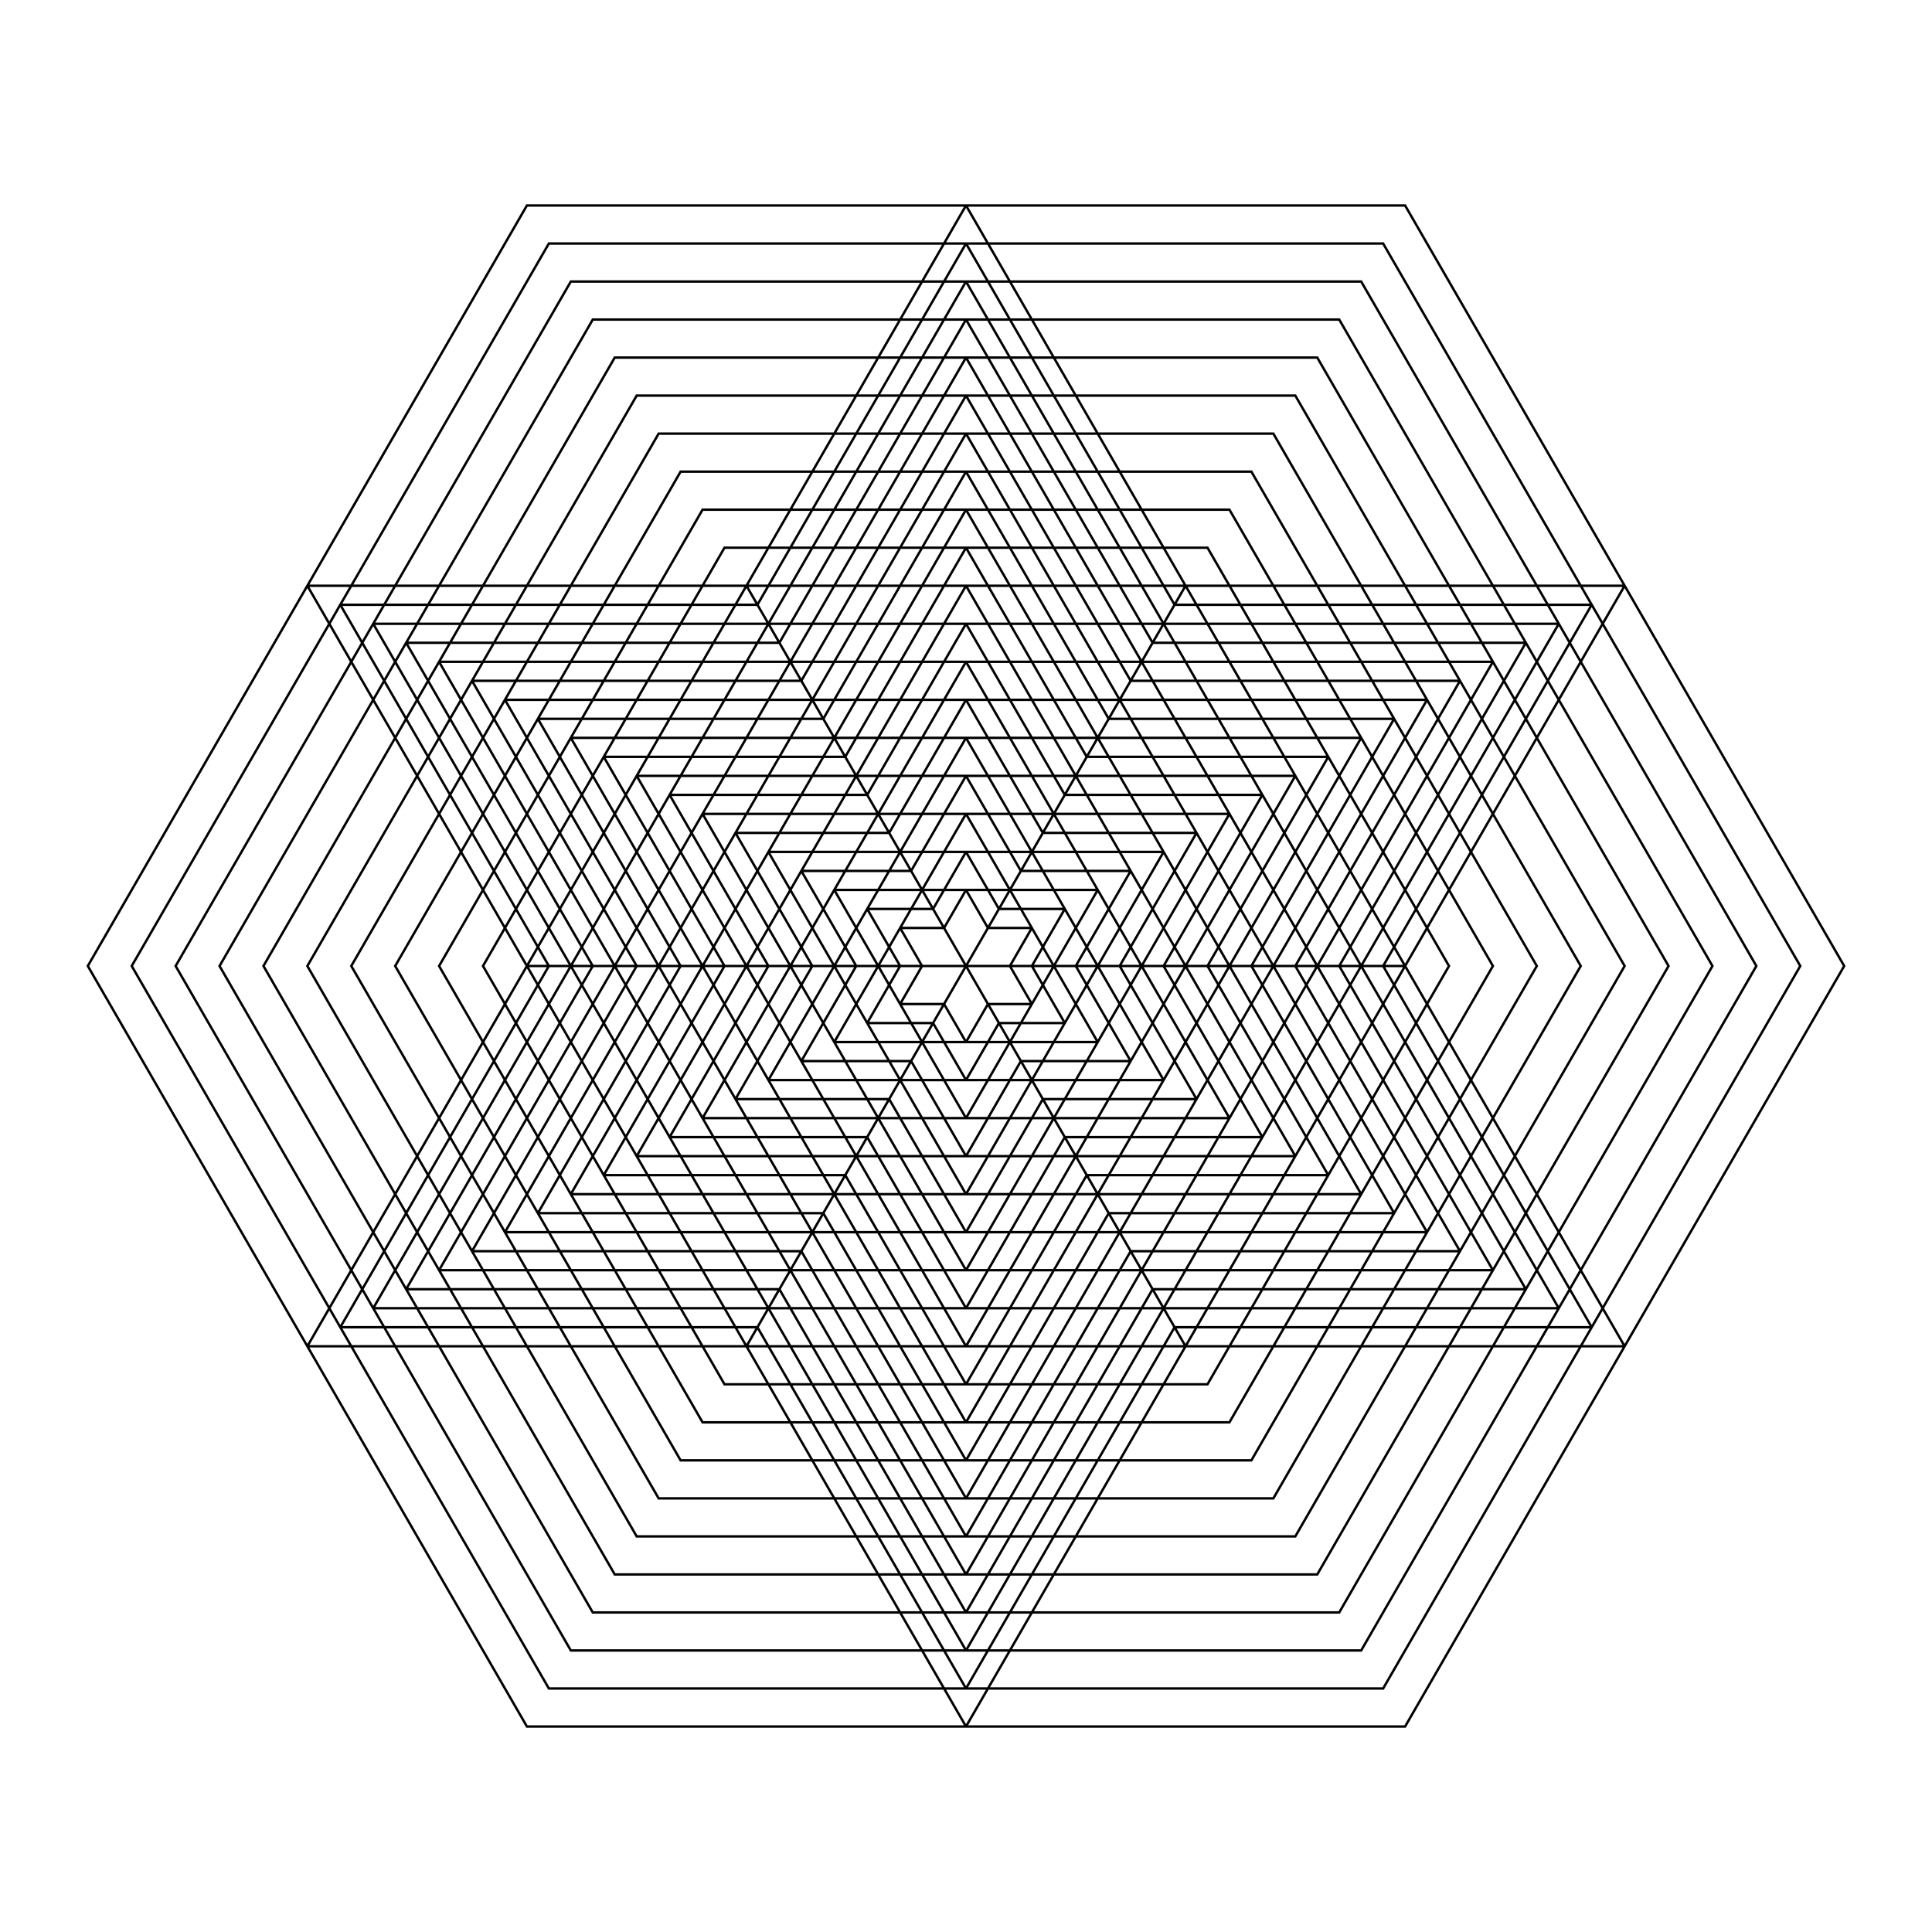 <?xml version="1.0" encoding="UTF-8"?>
<!DOCTYPE svg PUBLIC "-//W3C//DTD SVG 1.1//EN"
    "http://www.w3.org/Graphics/SVG/1.1/DTD/svg11.dtd">
<svg xmlns="http://www.w3.org/2000/svg" xmlns:xlink="http://www.w3.org/1999/xlink" version="1.1" width="400.0" height="400.0" viewBox="0 0 400 400"><g fill="rgb(0,0,0)" fill-opacity="0" fill-rule="nonzero" font-family="Sans" font-size="1" font-style="normal" opacity="1" stroke="rgb(0,0,0)" stroke-opacity="1" stroke-width="0.5" stroke-linecap="butt" stroke-linejoin="miter" text-anchor="middle"><path d="M 200,200 h 90.909 l 45.455,78.73 l -45.455,78.73 l -90.909,1.1133152719521369e-14 l -45.455,-78.73 l 45.455,-78.73 l 45.455,78.73 l -45.455,78.73 l -90.909,3.339945815856411e-14 l -45.455,-78.73 l 45.455,-78.73 l 90.909,-4.4532610878085476e-14 l -45.455,78.73 l -90.909,5.5665763597606845e-14 l -45.455,-78.73 l 45.455,-78.73 l 90.909,-6.679891631712821e-14 l 45.455,78.73 l -90.909,7.793206903664958e-14 l -45.455,-78.73 l 45.455,-78.73 l 90.909,-8.906522175617095e-14 l 45.455,78.73 l -45.455,78.73 l -45.455,-78.73 l 45.455,-78.73 l 90.909,-1.1133152719521369e-13 l 45.455,78.73 l -45.455,78.73 l -90.909,4.454386507147799e-13 l 45.455,-78.73 l 90.909,-1.3359783263425643e-13 l 45.455,78.73 l -45.455,78.73 l -90.909,-1.7824298544626706e-13 l -45.455,-78.73 l 86.364,-1.480709311696342e-13 l 43.182,74.793 l -43.182,74.793 l -86.364,4.654726985132221e-13 l -43.182,-74.793 l 43.182,-74.793 l 43.182,74.793 l -43.182,74.793 l -86.364,-1.270248558397725e-13 l -43.182,-74.793 l 43.182,-74.793 l 86.364,-1.9037691150381542e-13 l -43.182,74.793 l -86.364,5.077786788474034e-13 l -43.182,-74.793 l 43.182,-74.793 l 86.364,-2.1152990167090605e-13 l 43.182,74.793 l -86.364,-8.47188755055913e-14 l -43.182,-74.793 l 43.182,-74.793 l 86.364,-8.463334363580818e-13 l 43.182,74.793 l -43.182,74.793 l -43.182,-74.793 l 43.182,-74.793 l 86.364,-2.5383588200508716e-13 l 43.182,74.793 l -43.182,74.793 l -86.364,-4.24128951714101e-14 l 43.182,-74.793 l 86.364,3.386616723479074e-13 l 43.182,74.793 l -43.182,74.793 l -86.364,5.923906395157658e-13 l -43.182,-74.793 l 81.818,-2.8055544853193846e-13 l 40.909,70.857 l -40.909,70.857 l -81.818,-1.0128774053264013e-16 l -40.909,-70.857 l 40.909,-70.857 l 40.909,70.857 l -40.909,70.857 l -81.818,6.012915345946866e-13 l -40.909,-70.857 l 40.909,-70.857 l 81.818,-3.2063479832221545e-13 l -40.909,70.857 l -81.818,3.9978062049744287e-14 l -40.909,-70.857 l 40.909,-70.857 l 81.818,2.4067867422272683e-13 l 40.909,70.857 l -81.818,6.413708843849636e-13 l -40.909,-70.857 l 40.909,-70.857 l 81.818,-3.6071414811249234e-13 l 40.909,70.857 l -40.909,70.857 l -40.909,-70.857 l 40.909,-70.857 l 81.818,-9.621069704477116e-13 l 40.909,70.857 l -40.909,70.857 l -81.818,6.814502341752403e-13 l 40.909,-70.857 l 81.818,-4.0079349790276934e-13 l 40.909,70.857 l -40.909,70.857 l -81.818,1.2828430565104597e-12 l -40.909,-70.857 l 77.273,1.5160219827316337e-13 l 38.636,66.92 l -38.636,66.92 l -77.273,6.814446070785442e-13 l -38.636,-66.92 l 38.636,-66.92 l 38.636,66.92 l -38.636,66.92 l -77.273,1.5131521634165423e-13 l -38.636,-66.92 l 38.636,-66.92 l 77.273,-9.843620216933619e-13 l -38.636,66.92 l -77.273,-3.7881417439523567e-13 l -38.636,-66.92 l 38.636,-66.92 l 77.273,-4.542326309564719e-13 l 38.636,66.92 l -77.273,1.2872794363081794e-12 l -38.636,-66.92 l 38.636,-66.92 l 77.273,7.589675978041808e-14 l 38.636,66.92 l -38.636,66.92 l -38.636,-66.92 l 38.636,-66.92 l 77.273,6.06026150517308e-13 l 38.636,66.92 l -38.636,66.92 l -77.273,2.2702065483439956e-13 l 38.636,-66.92 l 77.273,-1.0600674601861071e-12 l 38.636,66.92 l -38.636,66.92 l -77.273,-3.031087359024904e-13 l -38.636,-66.92 l 72.727,-4.987652418345574e-13 l 36.364,62.984 l -36.364,62.984 l -72.727,1.2828092939302822e-12 l -36.364,-62.984 l 36.364,-62.984 l 36.364,62.984 l -36.364,62.984 l -72.727,7.838639850014445e-13 l -36.364,-62.984 l 36.364,-62.984 l 72.727,-1.5679080370971693e-12 l -36.364,62.984 l -72.727,2.849186760726069e-13 l -36.364,-62.984 l 36.364,-62.984 l 72.727,-1.0689627281683316e-12 l 36.364,62.984 l -72.727,-2.1402663285623066e-13 l -36.364,-62.984 l 36.364,-62.984 l 72.727,-5.700174192394942e-13 l 36.364,62.984 l -36.364,62.984 l -36.364,-62.984 l 36.364,-62.984 l 72.727,-7.107211031065651e-14 l 36.364,62.984 l -36.364,62.984 l -72.727,8.551161624063812e-13 l 36.364,-62.984 l 72.727,4.2787319861818106e-13 l 36.364,62.984 l -36.364,62.984 l -72.727,3.561708534775437e-13 l -36.364,-62.984 l 68.182,-1.068951473974939e-12 l 34.091,59.047 l -34.091,59.047 l -68.182,-1.3385105198558802e-13 l -34.091,-59.047 l 34.091,-59.047 l 34.091,59.047 l -34.091,59.047 l -68.182,1.3362315456938958e-12 l -34.091,-59.047 l 34.091,-59.047 l 68.182,-1.3342901973336872e-13 l -34.091,59.047 l -68.182,8.684703185731107e-13 l -34.091,-59.047 l 34.091,-59.047 l 68.182,-1.6035116174128525e-12 l 34.091,59.047 l -68.182,4.007090914523254e-13 l -34.091,-59.047 l 34.091,-59.047 l 68.182,-1.1357503902920673e-12 l 34.091,59.047 l -34.091,59.047 l -34.091,-59.047 l 34.091,-59.047 l 68.182,-6.679891631712822e-13 l 34.091,59.047 l -34.091,59.047 l -68.182,1.403030462011024e-12 l 34.091,-59.047 l 68.182,-2.138071760850766e-12 l 34.091,59.047 l -34.091,59.047 l -68.182,-1.0025745899100304e-12 l -34.091,-59.047 l 63.636,2.496977383322691e-13 l 31.818,55.111 l -31.818,55.111 l -63.636,4.3634080725149e-13 l -31.818,-55.111 l 31.818,-55.111 l 31.818,55.111 l -31.818,55.111 l -63.636,1.8084178984190083e-12 l -31.818,-55.111 l 31.818,-55.111 l 63.636,-2.4944564440027675e-12 l -31.818,55.111 l -63.636,-4.368134833739757e-13 l -31.818,-55.111 l 31.818,-55.111 l 63.636,-2.492250622097834e-13 l 31.818,55.111 l -63.636,9.352636077935425e-13 l -31.818,-55.111 l 31.818,-55.111 l 63.636,-1.6213021533773017e-12 l 31.818,55.111 l -31.818,55.111 l -31.818,-55.111 l 31.818,-55.111 l 63.636,6.239292284156823e-13 l 31.818,55.111 l -31.818,55.111 l -63.636,6.210931716807685e-14 l 31.818,-55.111 l 63.636,-7.48147862751836e-13 l 31.818,55.111 l -31.818,55.111 l -63.636,1.434186408335595e-12 l -31.818,-55.111 l 59.091,-1.9687803143536865e-12 l 29.545,51.174 l -29.545,51.174 l -59.091,-7.53113189639004e-13 l -29.545,-51.174 l 29.545,-51.174 l 29.545,51.174 l -29.545,51.174 l -59.091,5.209583950165487e-13 l -29.545,-51.174 l 29.545,-51.174 l 59.091,-1.1579941873443248e-12 l -29.545,51.174 l -59.091,1.7950299796721016e-12 l -29.545,-51.174 l 29.545,-51.174 l 59.091,9.268635243205886e-13 l 29.545,51.174 l -59.091,-2.898277319928123e-13 l -29.545,-51.174 l 29.545,-51.174 l 59.091,-3.47208060334964e-13 l 29.545,51.174 l -29.545,51.174 l -29.545,-51.174 l 29.545,-51.174 l 59.091,-1.6212796449905168e-12 l 29.545,51.174 l -29.545,51.174 l -59.091,2.258315437318293e-12 l 29.545,-51.174 l 59.091,4.63578066674397e-13 l 29.545,51.174 l -29.545,51.174 l -59.091,1.734577256533793e-13 l -29.545,-51.174 l 54.545,-7.48147862751836e-13 l 27.273,47.238 l -27.273,47.238 l -54.545,1.3361809018236295e-12 l -27.273,-47.238 l 27.273,-47.238 l 27.273,47.238 l -27.273,47.238 l -54.545,-5.88303139713214e-13 l -27.273,-47.238 l 27.273,-47.238 l 54.545,2.701006414203737e-16 l -27.273,47.238 l -54.545,5.877629384303732e-13 l -27.273,-47.238 l 27.273,-47.238 l 54.545,-1.1757959775021668e-12 l 27.273,47.238 l -54.545,1.7638290165739604e-12 l -27.273,-47.238 l 27.273,-47.238 l 54.545,-2.351862055645754e-12 l 27.273,47.238 l -27.273,47.238 l -27.273,-47.238 l 27.273,-47.238 l 54.545,-4.2737801410891037e-13 l 27.273,47.238 l -27.273,47.238 l -54.545,1.015411053180704e-12 l 27.273,-47.238 l 54.545,-1.6034440922524976e-12 l 27.273,47.238 l -27.273,47.238 l -54.545,2.1914771313242908e-12 l -27.273,-47.238 l 50,2.942866201773172e-13 l 25,43.301 l -25,43.301 l -50,2.447436656384936e-13 l -25,-43.301 l 25,-43.301 l 25,43.301 l -25,43.301 l -50,1.322804237270115e-12 l -25,-43.301 l 25,-43.301 l 50,-1.861834523085926e-12 l -25,43.301 l -50,-4.4130613413865803e-13 l -25,-43.301 l 25,-43.301 l 50,-9.772415167715271e-14 l 25,43.301 l -50,6.367544374929634e-13 l -25,-43.301 l 25,-43.301 l 50,-1.1757847233087743e-12 l 25,43.301 l -25,43.301 l -25,-43.301 l 25,-43.301 l 50,5.883256480999989e-13 l 25,43.301 l -25,43.301 l -50,-4.92953622841882e-14 l 25,-43.301 l 50,-4.897349235316225e-13 l 25,43.301 l -25,43.301 l -50,1.0287652093474333e-12 l -25,-43.301 l 45.455,-1.4252686319665857e-12 l 22.727,39.365 l -22.727,39.365 l -45.455,1.915296164526414e-12 l -22.727,-39.365 l 22.727,-39.365 l 22.727,39.365 l -22.727,39.365 l -45.455,3.115594632457106e-13 l -22.727,-39.365 l 22.727,-39.365 l 45.455,-8.015869958055386e-13 l -22.727,39.365 l -45.455,1.2916145283653665e-12 l -22.727,-39.365 l 22.727,-39.365 l 45.455,-1.7816420609251946e-12 l 22.727,39.365 l -45.455,-3.1212217291533636e-13 l -22.727,-39.365 l 22.727,-39.365 l 45.455,-1.779053596444916e-13 l 22.727,39.365 l -22.727,39.365 l -22.727,-39.365 l 22.727,-39.365 l 45.455,-1.1579604247641476e-12 l 22.727,39.365 l -22.727,39.365 l -45.455,1.6479879573239754e-12 l 22.727,-39.365 l 45.455,-2.1380154898838033e-12 l 22.727,39.365 l -22.727,39.365 l -45.455,4.425125604327259e-14 l -22.727,-39.365 l 40.909,-4.808509097427905e-13 l 20.455,35.428 l -20.455,35.428 l -40.909,9.218756890466357e-13 l -20.455,-35.428 l 20.455,-35.428 l 20.455,35.428 l -20.455,35.428 l -40.909,1.803925247654326e-12 l -20.455,-35.428 l 20.455,-35.428 l 40.909,8.046256280215177e-14 l -20.455,35.428 l -40.909,3.6056221650169336e-13 l -20.455,-35.428 l 20.455,-35.428 l 40.909,-8.015869958055387e-13 l 20.455,35.428 l -40.909,1.2426117751093836e-12 l -20.455,-35.428 l 20.455,-35.428 l 40.909,-1.6836365544132288e-12 l 20.455,35.428 l -20.455,35.428 l -20.455,-35.428 l 20.455,-35.428 l 40.909,-2.5656861130209193e-12 l 20.455,35.428 l -20.455,35.428 l -40.909,3.0067108923247643e-12 l 20.455,-35.428 l 40.909,1.2030895078920365e-12 l 20.455,35.428 l -20.455,35.428 l -40.909,-7.620647285881911e-13 l -20.455,-35.428 l 36.364,2.8536884380830756e-13 l 18.182,31.492 l -18.182,31.492 l -36.364,1.0665318223955484e-13 l -18.182,-31.492 l 18.182,-31.492 l 18.182,31.492 l -18.182,31.492 l -36.364,8.906972343352796e-13 l -18.182,-31.492 l 18.182,-31.492 l 36.364,-1.282719260383142e-12 l -18.182,31.492 l -36.364,1.6747412864310045e-12 l -18.182,-31.492 l 18.182,-31.492 l 36.364,-2.0667633124788668e-12 l 18.182,31.492 l -36.364,2.458785338526729e-12 l -18.182,-31.492 l 18.182,-31.492 l 36.364,-2.850807364574591e-12 l 18.182,31.492 l -18.182,31.492 l -18.182,-31.492 l 18.182,-31.492 l 36.364,4.99215409570258e-13 l 18.182,31.492 l -18.182,31.492 l -36.364,-1.0719338352239558e-13 l 18.182,-31.492 l 36.364,-2.848286425254668e-13 l 18.182,31.492 l -18.182,31.492 l -36.364,6.768506685733292e-13 l -18.182,-31.492 l 31.818,-9.352636077935425e-13 l 15.909,27.555 l -15.909,27.555 l -31.818,1.2782828805854223e-12 l -15.909,-27.555 l 15.909,-27.555 l 15.909,27.555 l -15.909,27.555 l -31.818,1.9643214261691813e-12 l -15.909,-27.555 l 15.909,-27.555 l 31.818,-2.3073406989610605e-12 l -15.909,27.555 l -31.818,-9.669485012075619e-13 l -15.909,-27.555 l 15.909,-27.555 l 31.818,6.239292284156823e-13 l 15.909,27.555 l -31.818,-2.8090995562380276e-13 l -15.909,-27.555 l 15.909,-27.555 l 31.818,-6.210931716807685e-14 l 15.909,27.555 l -15.909,27.555 l -15.909,-27.555 l 15.909,-27.555 l 31.818,-7.48147862751836e-13 l 15.909,27.555 l -15.909,27.555 l -31.818,1.0911671355437155e-12 l 15.909,-27.555 l 31.818,-1.434186408335595e-12 l 15.909,27.555 l -15.909,27.555 l -31.818,1.7772056811274749e-12 l -15.909,-27.555 l 27.273,-1.817335674788018e-12 l 13.636,23.619 l -13.636,23.619 l -27.273,2.111352194323915e-12 l -13.636,-23.619 l 13.636,-23.619 l 13.636,23.619 l -13.636,23.619 l -27.273,-4.0116488628472226e-13 l -13.636,-23.619 l 13.636,-23.619 l 27.273,1.0714836674882553e-13 l -13.636,23.619 l -27.273,1.8686815278707126e-13 l -13.636,-23.619 l 13.636,-23.619 l 27.273,-4.80884672322968e-13 l 13.636,23.619 l -27.273,7.749011918588648e-13 l -13.636,-23.619 l 13.636,-23.619 l 27.273,-1.0689177113947616e-12 l 13.636,23.619 l -13.636,23.619 l -13.636,-23.619 l 13.636,-23.619 l 27.273,-1.6569507504665555e-12 l 13.636,23.619 l -13.636,23.619 l -27.273,1.950967270002452e-12 l 13.636,-23.619 l 27.273,8.555663301420817e-13 l 13.636,23.619 l -13.636,23.619 l -27.273,-5.615498106061851e-13 l -13.636,-23.619 l 22.727,2.2294440922524025e-13 l 11.364,19.682 l -11.364,19.682 l -22.727,2.2069357054673715e-14 l -11.364,-19.682 l 11.364,-19.682 l 11.364,19.682 l -11.364,19.682 l -22.727,5.120968896145016e-13 l -11.364,-19.682 l 11.364,-19.682 l 22.727,-7.571106558944157e-13 l -11.364,19.682 l -22.727,1.0021244221743297e-12 l -11.364,-19.682 l 11.364,-19.682 l 22.727,-1.2471381884542438e-12 l 11.364,19.682 l -22.727,1.4921519547341578e-12 l -11.364,-19.682 l 11.364,-19.682 l 22.727,-1.7371657210140718e-12 l 11.364,19.682 l -11.364,19.682 l -11.364,-19.682 l 11.364,-19.682 l 22.727,3.5659851282645923e-13 l 11.364,19.682 l -11.364,19.682 l -22.727,-1.115847465465453e-13 l 11.364,-19.682 l 22.727,-1.3342901973336872e-13 l 11.364,19.682 l -11.364,19.682 l -22.727,3.784427860132827e-13 l -11.364,-19.682 l 18.182,-4.987652418345574e-13 l 9.091,15.746 l -9.091,15.746 l -18.182,6.947762548584885e-13 l -9.091,-15.746 l 9.091,-15.746 l 9.091,15.746 l -9.091,15.746 l -18.182,1.0867982809063509e-12 l -9.091,-15.746 l 9.091,-15.746 l 18.182,-1.2828092939302822e-12 l -9.091,15.746 l -18.182,1.4788203069542132e-12 l -9.091,-15.746 l 9.091,-15.746 l 18.182,3.9220209314214264e-13 l 9.091,15.746 l -18.182,-1.9619108011821143e-13 l -9.091,-15.746 l 9.091,-15.746 l 18.182,1.8006709428024914e-16 l 9.091,15.746 l -9.091,15.746 l -9.091,-15.746 l 9.091,-15.746 l 18.182,-3.918419589535821e-13 l 9.091,15.746 l -9.091,15.746 l -18.182,5.878529719775132e-13 l 9.091,-15.746 l 18.182,-7.838639850014445e-13 l 9.091,15.746 l -9.091,15.746 l -18.182,9.798749980253757e-13 l -9.091,-15.746 l 13.636,-8.819145082869802e-13 l 6.818,11.809 l -6.818,11.809 l -13.636,1.0289227680549286e-12 l -6.818,-11.809 l 6.818,-11.809 l 6.818,11.809 l -6.818,11.809 l -13.636,-2.2733577224938995e-13 l -6.818,-11.809 l 6.818,-11.809 l 13.636,8.032751248144159e-14 l -6.818,11.809 l -13.636,6.668074728650681e-14 l -6.818,-11.809 l 6.818,-11.809 l 13.636,-2.1368900705445519e-13 l 6.818,11.809 l -13.636,3.6069726682240357e-13 l -6.818,-11.809 l 6.818,-11.809 l 13.636,-5.07705526590352e-13 l 6.818,11.809 l -6.818,11.809 l -6.818,-11.809 l 6.818,-11.809 l 13.636,-8.017220461262488e-13 l 6.818,11.809 l -6.818,11.809 l -13.636,9.487303058941971e-13 l 6.818,-11.809 l 13.636,-1.0957385656621454e-12 l 6.818,11.809 l -6.818,11.809 l -13.636,-3.075282344101214e-13 l -6.818,-11.809 l 9.091,1.0701331642811533e-13 l 4.545,7.873 l -4.545,7.873 l -9.091,-9.007809916149735e-15 l -4.545,-7.873 l 4.545,-7.873 l 4.545,7.873 l -4.545,7.873 l -9.091,1.8700320310778147e-13 l -4.545,-7.873 l 4.545,-7.873 l 9.091,-2.850087096197471e-13 l -4.545,7.873 l -9.091,3.8301421613171266e-13 l -4.545,-7.873 l 4.545,-7.873 l 9.091,-4.810197226436782e-13 l 4.545,7.873 l -9.091,5.790252291556438e-13 l -4.545,-7.873 l 4.545,-7.873 l 9.091,-6.770307356676094e-13 l 4.545,7.873 l -4.545,7.873 l -4.545,-7.873 l 4.545,-7.873 l 9.091,1.604749578686029e-13 l 4.545,7.873 l -4.545,7.873 l -9.091,-6.246945135663733e-14 l 4.545,-7.873 l 9.091,-3.5536055155328255e-14 l 4.545,7.873 l -4.545,7.873 l -9.091,1.3354156166729385e-13 l -4.545,-7.873 " /></g></svg>